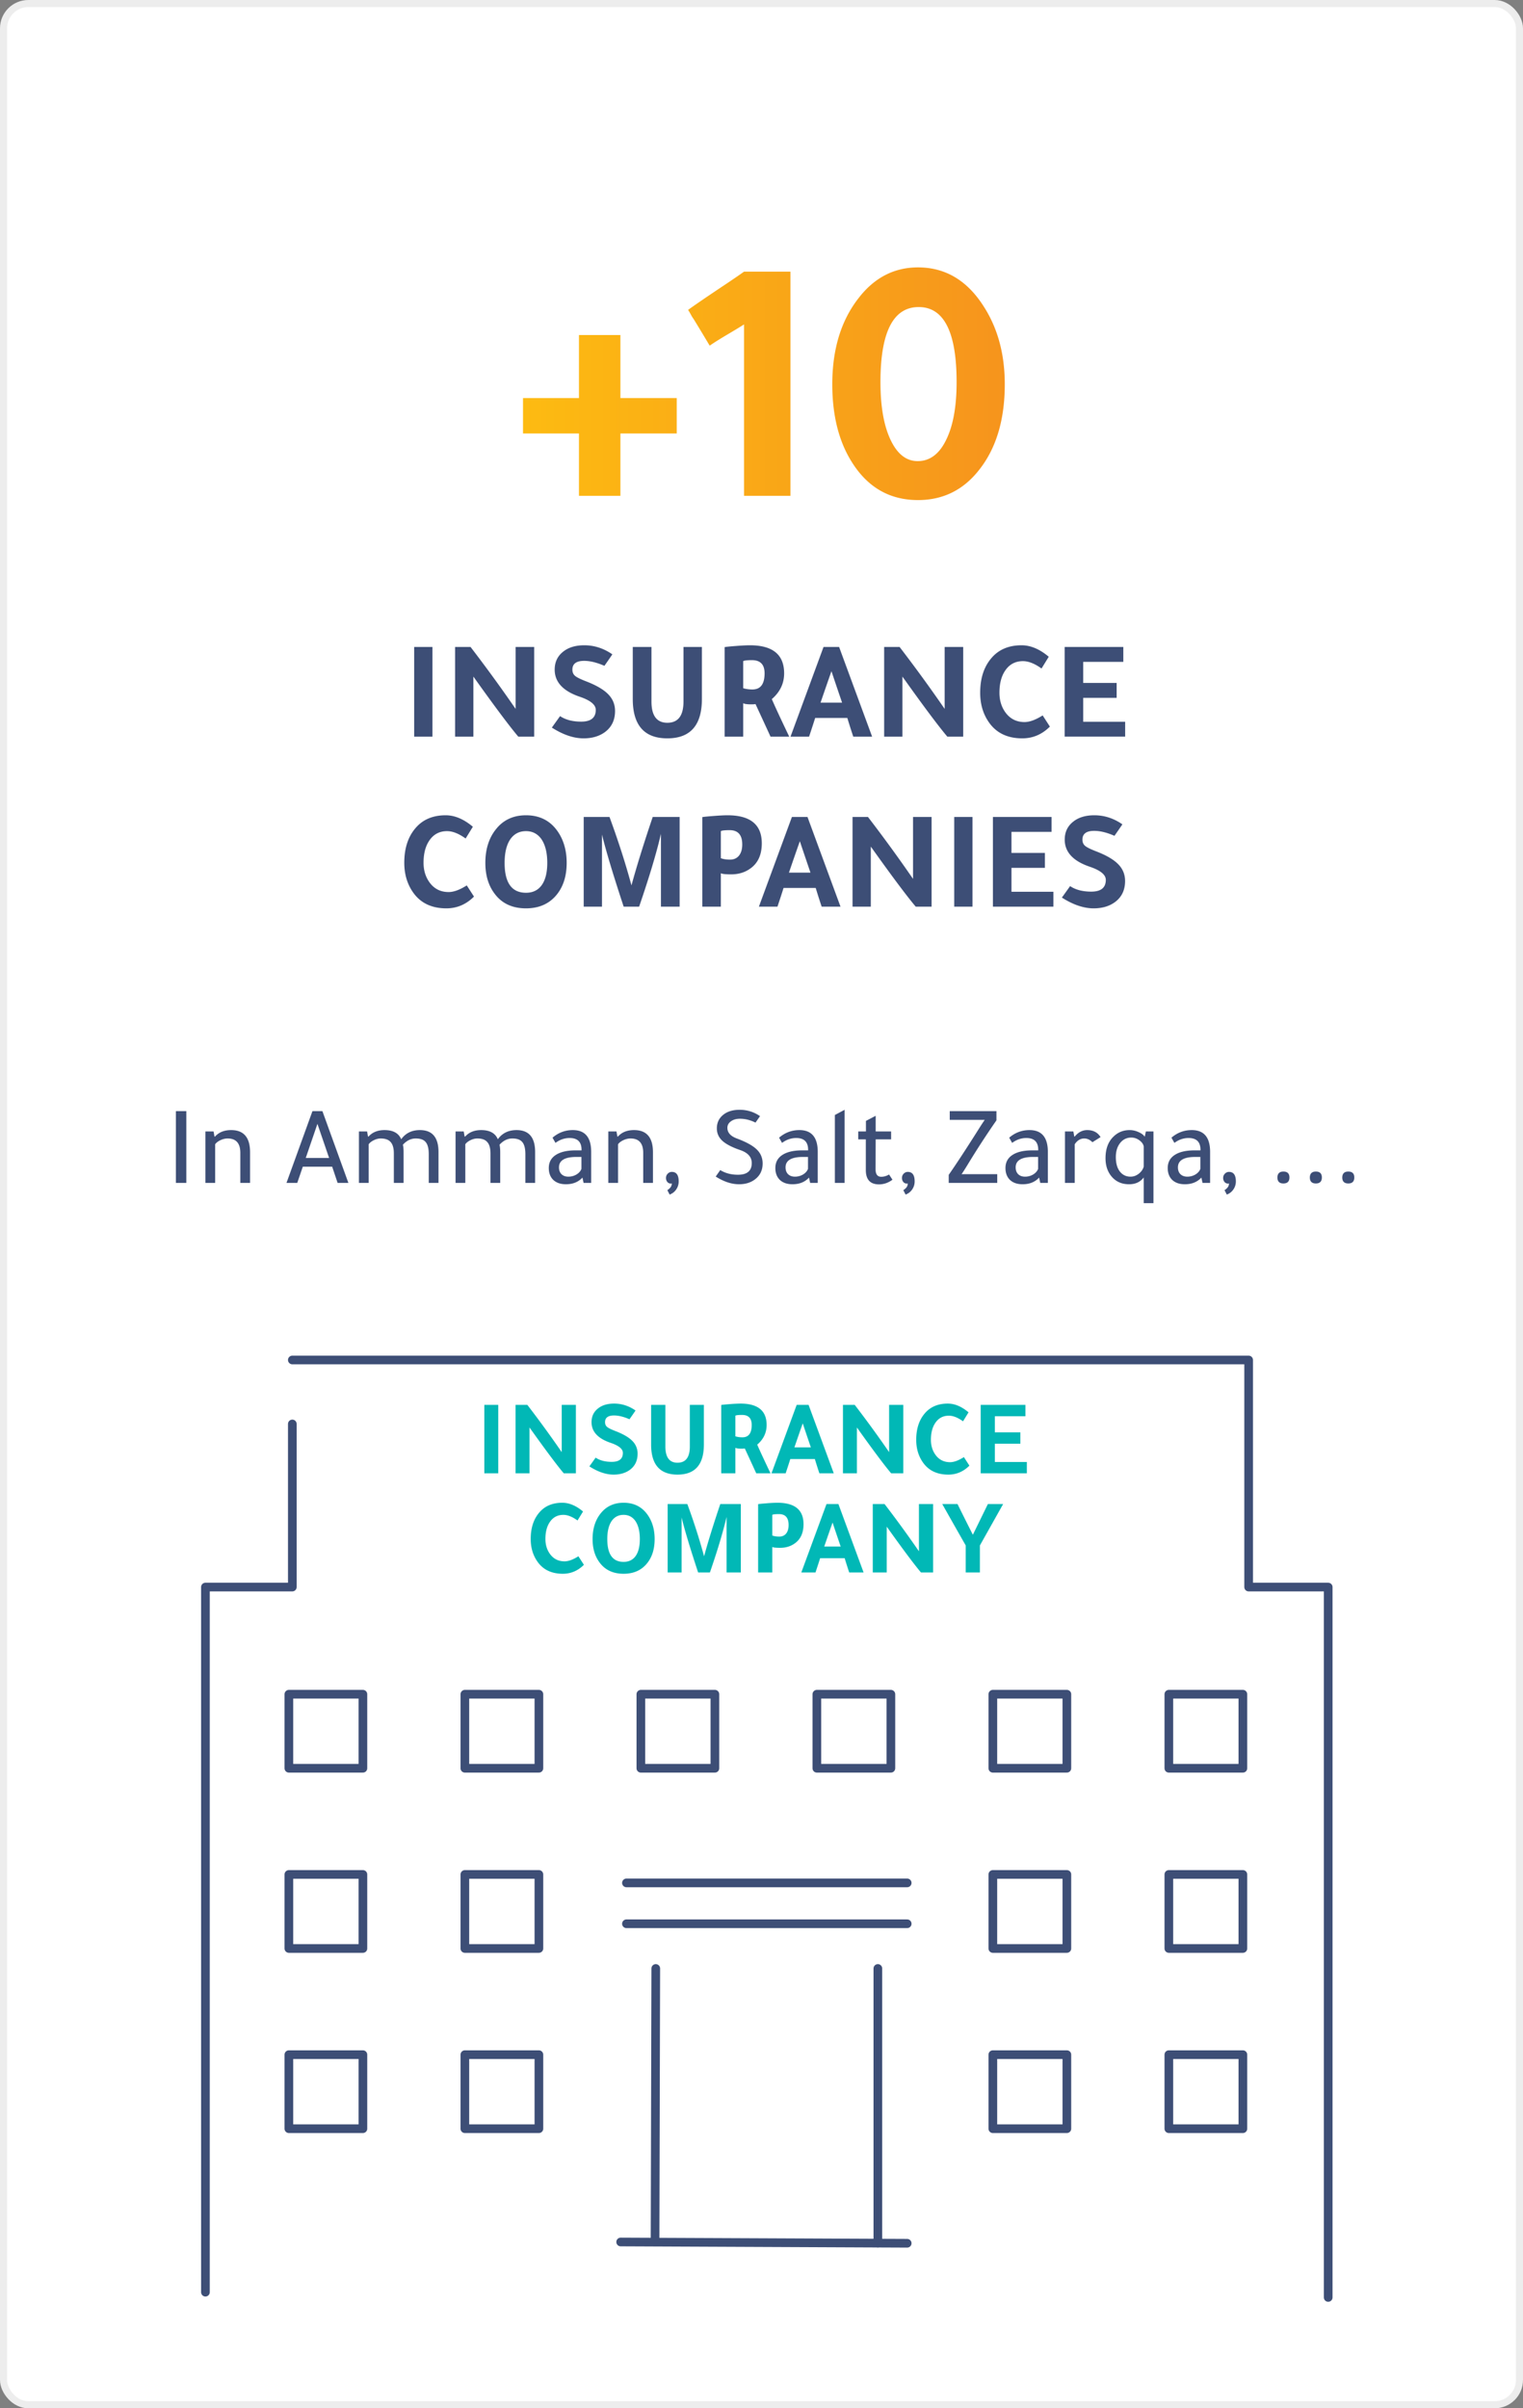 <svg width="215" height="340" viewBox="0 0 215 340" fill="none" xmlns="http://www.w3.org/2000/svg">
    <rect x="0" y="0" width="215" height="340" fill="#808080" stroke="none"/>
    <rect x=".5" y=".5" width="214" height="339" rx="3.5" fill="#fff" stroke="#EDEDED"/>
    <path d="M81.733 61.2h-7.9v-5h7.9v-8.9h5.85v8.9h7.95v5h-7.95V70h-5.85v-8.8zm29.853-22.85V70h-6.55V45.8c-.467.3-1.15.717-2.05 1.25-1.3.767-2.234 1.35-2.8 1.75a397.98 397.98 0 0 0-2.2-3.65l-.3-.45c-.234-.433-.417-.75-.55-.95 1.066-.767 2.75-1.917 5.05-3.45 1.2-.8 2.15-1.45 2.85-1.95h6.55zm18.007-.6c3.866 0 6.966 1.85 9.3 5.55 1.966 3.067 2.95 6.717 2.95 10.95 0 5.1-1.25 9.183-3.75 12.25-2.2 2.733-5.034 4.1-8.5 4.1-3.967 0-7.067-1.767-9.3-5.3-1.867-2.933-2.8-6.617-2.8-11.05 0-4.933 1.233-8.983 3.7-12.15 2.233-2.9 5.033-4.35 8.4-4.35zm.1 5.6c-3.6 0-5.4 3.533-5.4 10.6 0 3.567.516 6.367 1.55 8.4.933 1.833 2.166 2.75 3.7 2.75 1.7 0 3.033-.983 4-2.95 1-2 1.5-4.733 1.5-8.2 0-7.067-1.784-10.6-5.35-10.6z" fill="url(#qjabvyyffa)"/>
    <path d="M26.303 156.872V167H24.83v-10.128h1.472zm3.975 3.584h.08c.544-.608 1.301-.912 2.272-.912 1.781 0 2.672 1.045 2.672 3.136V167h-1.376v-4.24c0-1.355-.597-2.032-1.792-2.032-.33 0-.667.08-1.008.24-.341.16-.592.352-.752.576V167h-1.376v-7.264h1.152l.128.72zm13.83-3.584h1.407L49.18 167h-1.52l-.768-2.288h-4.144L41.963 167h-1.52l3.664-10.128zm.703 1.792-1.648 4.816h3.296l-1.648-4.816zm7.139 1.792h.08c.544-.608 1.296-.912 2.256-.912 1.205 0 1.99.432 2.352 1.296.619-.864 1.498-1.296 2.64-1.296 1.75 0 2.624 1.035 2.624 3.104V167h-1.376v-4.048c0-.8-.144-1.371-.432-1.712-.278-.341-.747-.512-1.408-.512-.661 0-1.264.293-1.808.88.064.299.096.645.096 1.04V167h-1.376v-4.16c0-.736-.15-1.269-.448-1.6-.288-.341-.758-.512-1.408-.512-.31 0-.63.08-.96.24-.33.16-.576.352-.736.576V167H50.67v-7.264h1.152l.128.72zm13.64 0h.08c.544-.608 1.296-.912 2.257-.912 1.205 0 1.989.432 2.351 1.296.62-.864 1.5-1.296 2.64-1.296 1.75 0 2.624 1.035 2.624 3.104V167h-1.376v-4.048c0-.8-.144-1.371-.431-1.712-.278-.341-.747-.512-1.409-.512-.66 0-1.263.293-1.807.88.063.299.096.645.096 1.04V167h-1.376v-4.16c0-.736-.15-1.269-.449-1.6-.288-.341-.757-.512-1.408-.512-.309 0-.629.08-.96.24-.33.16-.575.352-.736.576V167H64.31v-7.264h1.153l.128.72zM83.456 167h-1.072l-.16-.752c-.576.629-1.355.944-2.336.944-.746 0-1.338-.203-1.776-.608-.427-.416-.64-.976-.64-1.68 0-.8.325-1.413.976-1.84.662-.437 1.595-.656 2.8-.656h.848v-.08c0-1.109-.56-1.664-1.68-1.664-.715 0-1.381.229-2 .688l-.416-.736c.832-.715 1.787-1.072 2.864-1.072 1.728 0 2.592 1.029 2.592 3.088V167zm-1.376-3.664h-.704c-1.642 0-2.464.491-2.464 1.472 0 .405.117.725.352.96.245.235.57.352.976.352.405 0 .784-.101 1.136-.304.352-.213.587-.48.704-.8v-1.68zm5.074-2.88h.08c.544-.608 1.301-.912 2.272-.912 1.781 0 2.672 1.045 2.672 3.136V167h-1.376v-4.24c0-1.355-.597-2.032-1.792-2.032-.33 0-.667.08-1.008.24-.341.16-.592.352-.752.576V167h-1.376v-7.264h1.152l.128.72zm7.375 8.192-.32-.624c.416-.267.624-.565.624-.896v-.064a.322.322 0 0 1-.144.032.639.639 0 0 1-.48-.224.87.87 0 0 1-.192-.56c0-.245.08-.448.24-.608a.778.778 0 0 1 .592-.256c.64 0 .96.448.96 1.344 0 .416-.118.795-.352 1.136a1.878 1.878 0 0 1-.928.72zm12.123-10.16c-.726-.363-1.456-.544-2.192-.544-.523 0-.95.123-1.28.368-.331.235-.496.539-.496.912 0 .672.442 1.173 1.328 1.504 1.322.491 2.261 1.008 2.816 1.552.554.533.832 1.195.832 1.984 0 .96-.368 1.712-1.104 2.256-.598.448-1.339.672-2.224.672-1.056 0-2.155-.363-3.296-1.088l.64-.912c.714.437 1.546.656 2.496.656 1.301 0 1.952-.549 1.952-1.648 0-.853-.55-1.467-1.648-1.84-1.152-.395-1.99-.832-2.512-1.312-.512-.48-.768-1.061-.768-1.744 0-.811.314-1.461.944-1.952.576-.448 1.333-.672 2.272-.672 1.056 0 2.016.299 2.88.896l-.64.912zM115.44 167h-1.072l-.16-.752c-.576.629-1.355.944-2.336.944-.747 0-1.339-.203-1.776-.608-.427-.416-.64-.976-.64-1.68 0-.8.325-1.413.976-1.84.661-.437 1.594-.656 2.8-.656h.848v-.08c0-1.109-.56-1.664-1.68-1.664-.715 0-1.382.229-2 .688l-.416-.736c.832-.715 1.786-1.072 2.864-1.072 1.728 0 2.592 1.029 2.592 3.088V167zm-1.376-3.664h-.704c-1.643 0-2.464.491-2.464 1.472 0 .405.117.725.352.96.245.235.57.352.976.352.405 0 .784-.101 1.136-.304.352-.213.586-.48.704-.8v-1.68zm5.169-6.656V167h-1.376v-9.584l1.376-.736zm4.387 4.176-.016 4.224c0 .704.267 1.056.8 1.056.374 0 .742-.107 1.104-.32l.48.736c-.586.437-1.221.656-1.904.656-1.237 0-1.856-.677-1.856-2.032v-4.32h-1.072v-1.12h1.088v-1.488l1.376-.72v2.208h2.176v1.12h-2.176zm4.22 7.792-.32-.624c.416-.267.624-.565.624-.896v-.064a.318.318 0 0 1-.144.032.64.64 0 0 1-.48-.224.87.87 0 0 1-.192-.56c0-.245.08-.448.24-.608a.78.78 0 0 1 .592-.256c.64 0 .96.448.96 1.344 0 .416-.117.795-.352 1.136a1.875 1.875 0 0 1-.928.72zm12.827-10.48a119.91 119.91 0 0 0-4.064 6.256c-.469.768-.757 1.216-.864 1.344h5.04V167h-6.848v-1.136c1.067-1.536 2.39-3.552 3.968-6.048.651-1.035 1.024-1.605 1.12-1.712h-4.944v-1.232h6.592v1.296zm7.257 8.832h-1.072l-.16-.752c-.576.629-1.355.944-2.336.944-.747 0-1.339-.203-1.776-.608-.427-.416-.64-.976-.64-1.68 0-.8.325-1.413.976-1.84.661-.437 1.595-.656 2.8-.656h.848v-.08c0-1.109-.56-1.664-1.68-1.664-.715 0-1.381.229-2 .688l-.416-.736c.832-.715 1.787-1.072 2.864-1.072 1.728 0 2.592 1.029 2.592 3.088V167zm-1.376-3.664h-.704c-1.643 0-2.464.491-2.464 1.472 0 .405.117.725.352.96.245.235.571.352.976.352s.784-.101 1.136-.304c.352-.213.587-.48.704-.8v-1.68zm5.106-2.88h.064c.501-.608 1.088-.912 1.76-.912.853 0 1.482.331 1.888.992l-1.152.72c-.352-.352-.736-.528-1.152-.528-.534 0-.982.272-1.344.816V167h-1.376v-7.264h1.184l.128.72zm10.107-.72h1.072v10.128h-1.376v-3.632c-.48.64-1.168.96-2.064.96-1.077 0-1.925-.395-2.544-1.184-.523-.661-.784-1.493-.784-2.496 0-1.323.384-2.347 1.152-3.072.619-.597 1.371-.896 2.256-.896.427 0 .848.096 1.264.288.416.181.704.4.864.656l.16-.752zm-.304 4.976v-2.88c-.075-.331-.288-.619-.64-.864a1.856 1.856 0 0 0-1.104-.368c-.651 0-1.179.256-1.584.768s-.608 1.173-.608 1.984c0 .928.213 1.637.64 2.128.373.427.853.64 1.44.64.405 0 .784-.133 1.136-.4.363-.277.603-.613.72-1.008zM170.83 167h-1.072l-.16-.752c-.576.629-1.355.944-2.336.944-.747 0-1.339-.203-1.776-.608-.427-.416-.64-.976-.64-1.68 0-.8.325-1.413.976-1.84.661-.437 1.595-.656 2.8-.656h.848v-.08c0-1.109-.56-1.664-1.68-1.664-.715 0-1.381.229-2 .688l-.416-.736c.832-.715 1.787-1.072 2.864-1.072 1.728 0 2.592 1.029 2.592 3.088V167zm-1.376-3.664h-.704c-1.643 0-2.464.491-2.464 1.472 0 .405.117.725.352.96.245.235.571.352.976.352s.784-.101 1.136-.304c.352-.213.587-.48.704-.8v-1.68zm3.73 5.312-.32-.624c.416-.267.624-.565.624-.896v-.064a.324.324 0 0 1-.144.032.64.64 0 0 1-.48-.224.87.87 0 0 1-.192-.56c0-.245.08-.448.24-.608a.778.778 0 0 1 .592-.256c.64 0 .96.448.96 1.344 0 .416-.117.795-.352 1.136a1.88 1.88 0 0 1-.928.72zm7.147-2.416v-.032c.021-.533.304-.8.848-.8.565 0 .848.277.848.832 0 .565-.283.848-.848.848s-.848-.283-.848-.848zm4.578 0v-.032c.021-.533.304-.8.848-.8.565 0 .848.277.848.832 0 .565-.283.848-.848.848s-.848-.283-.848-.848zm4.578 0v-.032c.022-.533.304-.8.848-.8.566 0 .848.277.848.832 0 .565-.282.848-.848.848-.565 0-.848-.283-.848-.848zM61.047 91.34V104h-2.58V91.34h2.58zm5.781 4.18V104h-2.58V91.34h2.18a208.905 208.905 0 0 1 6.36 8.74v-8.74h2.62V104h-2.24c-1.253-1.48-3.366-4.307-6.34-8.48zm19.616-3.14c-.24.36-.613.9-1.12 1.62-1.067-.467-2.02-.7-2.86-.7-1.107 0-1.66.413-1.66 1.24 0 .373.127.667.38.88.253.213.78.473 1.58.78 1.44.56 2.473 1.167 3.1 1.82.64.653.96 1.44.96 2.36 0 1.293-.487 2.293-1.46 3-.8.573-1.793.86-2.98.86-1.4 0-2.893-.507-4.48-1.52l1.16-1.62c.773.52 1.767.78 2.98.78 1.373 0 2.06-.553 2.06-1.66 0-.72-.74-1.333-2.22-1.84-2.387-.8-3.58-2.08-3.58-3.84 0-1.067.4-1.913 1.2-2.54.747-.6 1.74-.9 2.98-.9 1.413 0 2.733.427 3.96 1.28zm12.643 6.3c0 3.707-1.627 5.56-4.88 5.56-3.254 0-4.88-1.853-4.88-5.56v-7.34h2.64v7.7c0 2 .746 3 2.24 3 1.52 0 2.28-1 2.28-3v-7.7h2.6v7.34zm3.208 5.32V91.36c.187-.04.714-.093 1.58-.16.867-.067 1.527-.1 1.98-.1 3.227 0 4.84 1.32 4.84 3.96 0 1.427-.58 2.64-1.74 3.64.48 1.107 1.3 2.873 2.46 5.3h-2.64c-.653-1.427-1.36-2.96-2.12-4.6-.146.027-.346.04-.6.04-.586 0-.966-.053-1.14-.16V104h-2.62zm2.62-10.66v3.82c.4.12.834.18 1.3.18 1.147 0 1.72-.76 1.72-2.28 0-1.24-.593-1.86-1.78-1.86-.68 0-1.093.047-1.24.14zm11.341-2h2.2l4.66 12.66h-2.66a89.597 89.597 0 0 1-.84-2.64h-4.54c-.187.6-.473 1.48-.86 2.64h-2.62l4.66-12.66zm1.12 3.42a477.025 477.025 0 0 0-1.54 4.44h3.04c-.627-1.84-1.127-3.32-1.5-4.44zm10.019.76V104h-2.58V91.34h2.18a209.632 209.632 0 0 1 6.36 8.74v-8.74h2.62V104h-2.24c-1.253-1.48-3.367-4.307-6.34-8.48zm20.815 7.06c-1.106 1.107-2.406 1.66-3.9 1.66-2.146 0-3.746-.8-4.8-2.4-.76-1.147-1.14-2.493-1.14-4.04 0-2.013.52-3.633 1.56-4.86 1.027-1.227 2.454-1.84 4.28-1.84 1.28 0 2.56.54 3.84 1.62l-1.02 1.66c-.96-.693-1.833-1.04-2.62-1.04-1.093 0-1.94.46-2.54 1.38-.52.787-.78 1.813-.78 3.08 0 1.12.307 2.08.92 2.88.654.84 1.527 1.26 2.62 1.26.72 0 1.574-.313 2.56-.94l1.02 1.58zm2.086-11.24h8.28v2.1h-5.66v2.98h4.72v2.1h-4.72v3.38h5.92v2.1h-8.54V91.34zm-83.384 35.24c-1.107 1.107-2.407 1.66-3.9 1.66-2.147 0-3.747-.8-4.8-2.4-.76-1.147-1.14-2.493-1.14-4.04 0-2.013.52-3.633 1.56-4.86 1.026-1.227 2.453-1.84 4.28-1.84 1.28 0 2.56.54 3.84 1.62l-1.02 1.66c-.96-.693-1.834-1.04-2.62-1.04-1.094 0-1.94.46-2.54 1.38-.52.787-.78 1.813-.78 3.08 0 1.12.306 2.08.92 2.88.653.84 1.526 1.26 2.62 1.26.72 0 1.573-.313 2.56-.94l1.02 1.58zm7.345-11.48c1.947 0 3.447.773 4.5 2.32.826 1.213 1.24 2.68 1.24 4.4 0 1.973-.54 3.553-1.62 4.74-1.027 1.12-2.4 1.68-4.12 1.68-1.974 0-3.474-.72-4.5-2.16-.827-1.133-1.24-2.553-1.24-4.26 0-2 .54-3.633 1.62-4.9 1.026-1.213 2.4-1.82 4.12-1.82zm0 10.94c.96 0 1.7-.36 2.22-1.08.52-.733.78-1.78.78-3.14 0-1.453-.287-2.587-.86-3.4-.534-.72-1.247-1.08-2.14-1.08-.96 0-1.707.393-2.24 1.18-.52.787-.78 1.887-.78 3.3 0 2.813 1.007 4.22 3.02 4.22zM89.143 125c.746-2.733 1.746-5.953 3-9.66h3.8V128h-2.64v-10.28c-.627 2.707-1.654 6.133-3.08 10.28h-2.18c-1.507-4.573-2.527-7.967-3.06-10.18V128h-2.58v-12.66h3.64c1.253 3.413 2.286 6.633 3.1 9.66zm9.998 3v-12.64c.187-.04.713-.093 1.58-.16.867-.067 1.527-.1 1.98-.1 3.227 0 4.84 1.32 4.84 3.96 0 1.64-.56 2.84-1.68 3.6-.747.52-1.627.78-2.64.78-.8 0-1.287-.053-1.46-.16V128h-2.62zm2.62-10.66v3.82c.347.133.78.2 1.3.2.533 0 .953-.187 1.26-.56.307-.387.46-.913.46-1.58 0-1.347-.593-2.02-1.78-2.02-.68 0-1.093.047-1.24.14zm10.032-2h2.2l4.66 12.66h-2.66a96.098 96.098 0 0 1-.84-2.64h-4.54c-.186.6-.473 1.48-.86 2.64h-2.62l4.66-12.66zm1.12 3.42a501.845 501.845 0 0 0-1.54 4.44h3.04c-.626-1.84-1.126-3.32-1.5-4.44zm10.019.76V128h-2.58v-12.66h2.18a209.632 209.632 0 0 1 6.36 8.74v-8.74h2.62V128h-2.24c-1.253-1.48-3.367-4.307-6.34-8.48zm14.355-4.18V128h-2.58v-12.66h2.58zm2.882 0h8.28v2.1h-5.66v2.98h4.72v2.1h-4.72v3.38h5.92v2.1h-8.54v-12.66zm18.277 1.04c-.24.36-.613.9-1.12 1.62-1.067-.467-2.02-.7-2.86-.7-1.107 0-1.66.413-1.66 1.24 0 .373.127.667.38.88.253.213.78.473 1.58.78 1.44.56 2.473 1.167 3.1 1.82.64.653.96 1.44.96 2.36 0 1.293-.487 2.293-1.46 3-.8.573-1.793.86-2.98.86-1.4 0-2.893-.507-4.48-1.52l1.16-1.62c.773.52 1.767.78 2.98.78 1.373 0 2.06-.553 2.06-1.66 0-.72-.74-1.333-2.22-1.84-2.387-.8-3.58-2.08-3.58-3.84 0-1.067.4-1.913 1.2-2.54.747-.6 1.74-.9 2.98-.9 1.413 0 2.733.427 3.96 1.28z" fill="#3D4E76"/>
    <path d="M41.267 201.032v23.027H29v99.549M187.5 324.351V224.06h-11.231V192H41.267M88.434 271.594h39.633M88.434 265.825h39.633M92.574 277.905l-.1 38.616M123.926 277.905v38.796M87.618 316.521l40.449.18" stroke="#3D4E76" stroke-width="1.224" stroke-linecap="round" stroke-linejoin="round"/>
    <path clip-rule="evenodd" d="M40.78 249.641h10.45v-10.453H40.78v10.453zM65.624 249.641h10.451v-10.453h-10.45v10.453z" stroke="#3D4E76" stroke-width="1.224" stroke-linecap="round" stroke-linejoin="round"/>
    <path fill-rule="evenodd" clip-rule="evenodd" d="M90.47 249.641h10.45v-10.453H90.47v10.453z" fill="#fff"/>
    <path clip-rule="evenodd" d="M90.47 249.641h10.45v-10.453H90.47v10.453zM140.159 249.641h10.45v-10.453h-10.45v10.453zM165.004 249.641h10.451v-10.453h-10.451v10.453zM115.314 249.641h10.451v-10.453h-10.451v10.453zM40.78 275.084h10.45v-10.453H40.78v10.453zM65.624 275.084h10.451v-10.453h-10.45v10.453zM140.159 275.084h10.45v-10.453h-10.45v10.453zM165.004 275.084h10.451v-10.453h-10.451v10.453zM40.78 300.527h10.45v-10.453H40.78v10.453zM65.624 300.527h10.451v-10.453h-10.45v10.453zM140.159 300.527h10.45v-10.453h-10.45v10.453zM165.004 300.527h10.451v-10.453h-10.451v10.453z" stroke="#3D4E76" stroke-width="1.224" stroke-linecap="round" stroke-linejoin="round"/>
    <path d="M70.338 198.339V208H68.37v-9.661h1.97zm4.412 3.19V208h-1.97v-9.661h1.664a160.017 160.017 0 0 1 4.854 6.67v-6.67h1.999V208h-1.71c-.956-1.129-2.569-3.286-4.837-6.471zm14.968-2.396c-.183.275-.468.687-.855 1.236-.814-.356-1.541-.534-2.182-.534-.845 0-1.267.315-1.267.946 0 .285.097.509.29.672.193.163.595.361 1.206.595 1.099.427 1.887.89 2.365 1.389a2.48 2.48 0 0 1 .733 1.801c0 .987-.372 1.75-1.114 2.289-.61.437-1.369.656-2.274.656-1.069 0-2.208-.386-3.419-1.16l.885-1.236c.59.397 1.348.595 2.274.595 1.048 0 1.572-.422 1.572-1.266 0-.55-.564-1.018-1.694-1.405-1.821-.61-2.732-1.587-2.732-2.93 0-.814.306-1.46.916-1.938.57-.458 1.328-.687 2.274-.687 1.079 0 2.086.326 3.022.977zm9.647 4.807c0 2.829-1.241 4.243-3.724 4.243-2.482 0-3.724-1.414-3.724-4.243v-5.601h2.015v5.876c0 1.526.57 2.289 1.71 2.289 1.16 0 1.74-.763 1.74-2.289v-5.876h1.983v5.601zm2.449 4.06v-9.645c.142-.031.544-.072 1.205-.122a21.356 21.356 0 0 1 1.511-.077c2.462 0 3.694 1.008 3.694 3.022 0 1.089-.443 2.015-1.328 2.778.366.844.992 2.192 1.877 4.044h-2.015a742.865 742.865 0 0 0-1.617-3.51c-.112.02-.265.03-.458.03-.448 0-.738-.04-.87-.122V208h-1.999zm1.999-8.134v2.915c.305.091.636.137.992.137.875 0 1.312-.58 1.312-1.74 0-.946-.452-1.419-1.358-1.419-.519 0-.834.035-.946.107zm8.654-1.527h1.679l3.556 9.661h-2.03a67.912 67.912 0 0 1-.641-2.015h-3.465c-.142.458-.361 1.13-.656 2.015h-1.999l3.556-9.661zm.855 2.61c-.285.804-.677 1.933-1.176 3.388h2.32c-.478-1.404-.86-2.533-1.144-3.388zm7.645.58V208h-1.969v-9.661h1.663a160.295 160.295 0 0 1 4.854 6.67v-6.67h1.999V208h-1.709c-.957-1.129-2.569-3.286-4.838-6.471zm15.883 5.387c-.844.845-1.836 1.267-2.976 1.267-1.638 0-2.859-.61-3.662-1.831-.58-.875-.87-1.903-.87-3.083 0-1.536.397-2.773 1.19-3.709.784-.936 1.872-1.404 3.266-1.404.977 0 1.954.412 2.93 1.236l-.778 1.267c-.733-.529-1.399-.793-1.999-.793-.835 0-1.481.351-1.938 1.053-.397.6-.596 1.383-.596 2.35 0 .855.234 1.587.702 2.198.499.641 1.165.961 2 .961.549 0 1.2-.239 1.953-.717l.778 1.205zm1.592-8.577h6.318v1.603h-4.319v2.274h3.602v1.602h-3.602v2.58h4.517V208h-6.516v-9.661zm-56.013 22.577c-.845.845-1.837 1.267-2.976 1.267-1.638 0-2.86-.61-3.663-1.831-.58-.875-.87-1.903-.87-3.083 0-1.536.397-2.773 1.19-3.709.784-.936 1.873-1.404 3.267-1.404.976 0 1.953.412 2.93 1.236l-.779 1.267c-.732-.529-1.399-.793-1.999-.793-.834 0-1.48.351-1.938 1.053-.397.6-.595 1.383-.595 2.35 0 .855.234 1.587.702 2.198.498.641 1.165.961 2 .961.549 0 1.2-.239 1.953-.717l.778 1.205zm5.605-8.76c1.485 0 2.63.59 3.434 1.771.63.925.946 2.045.946 3.357 0 1.506-.412 2.712-1.236 3.617-.784.855-1.831 1.282-3.144 1.282-1.506 0-2.65-.549-3.434-1.648-.63-.865-.946-1.949-.946-3.251 0-1.526.412-2.772 1.236-3.739.784-.926 1.832-1.389 3.144-1.389zm0 8.348c.732 0 1.297-.274 1.694-.824.397-.559.595-1.358.595-2.396 0-1.109-.218-1.974-.656-2.594-.407-.55-.951-.824-1.633-.824-.733 0-1.302.3-1.71.9-.396.6-.594 1.44-.594 2.518 0 2.147.768 3.22 2.304 3.22zm11.36-.793c.569-2.086 1.332-4.543 2.288-7.372h2.9V222h-2.014v-7.844c-.479 2.065-1.262 4.68-2.351 7.844h-1.663c-1.15-3.49-1.928-6.079-2.335-7.768V222H94.25v-9.661h2.778a86.943 86.943 0 0 1 2.365 7.372zm7.629 2.289v-9.645c.142-.031.544-.072 1.205-.122a21.356 21.356 0 0 1 1.511-.077c2.462 0 3.693 1.008 3.693 3.022 0 1.252-.427 2.167-1.282 2.747-.569.397-1.241.595-2.014.595-.61 0-.982-.04-1.114-.122V222h-1.999zm1.999-8.134v2.915c.264.101.595.152.992.152.407 0 .727-.142.961-.427.234-.295.351-.697.351-1.206 0-1.027-.452-1.541-1.358-1.541-.519 0-.834.035-.946.107zm7.655-1.527h1.679l3.556 9.661h-2.03a71.038 71.038 0 0 1-.641-2.015h-3.464c-.143.458-.361 1.13-.656 2.015h-2l3.556-9.661zm.855 2.61c-.285.804-.677 1.933-1.175 3.388h2.319a581.352 581.352 0 0 1-1.144-3.388zm7.645.58V222h-1.969v-9.661h1.664a160.29 160.29 0 0 1 4.853 6.67v-6.67h1.999V222h-1.709c-.956-1.129-2.569-3.286-4.838-6.471zm7.841-3.19h2.152c.712 1.445 1.434 2.89 2.167 4.335l2.121-4.335h2.152l-3.281 5.846V222h-1.999v-3.815c-1.16-2.035-2.264-3.984-3.312-5.846z" fill="#01B8B6"/>
    <defs>
        <linearGradient id="qjabvyyffa" x1="72.001" y1="80" x2="144" y2="80" gradientUnits="userSpaceOnUse">
            <stop stop-color="#FDBC11"/>
            <stop offset="1" stop-color="#F6931D"/>
        </linearGradient>
    </defs>
</svg>
